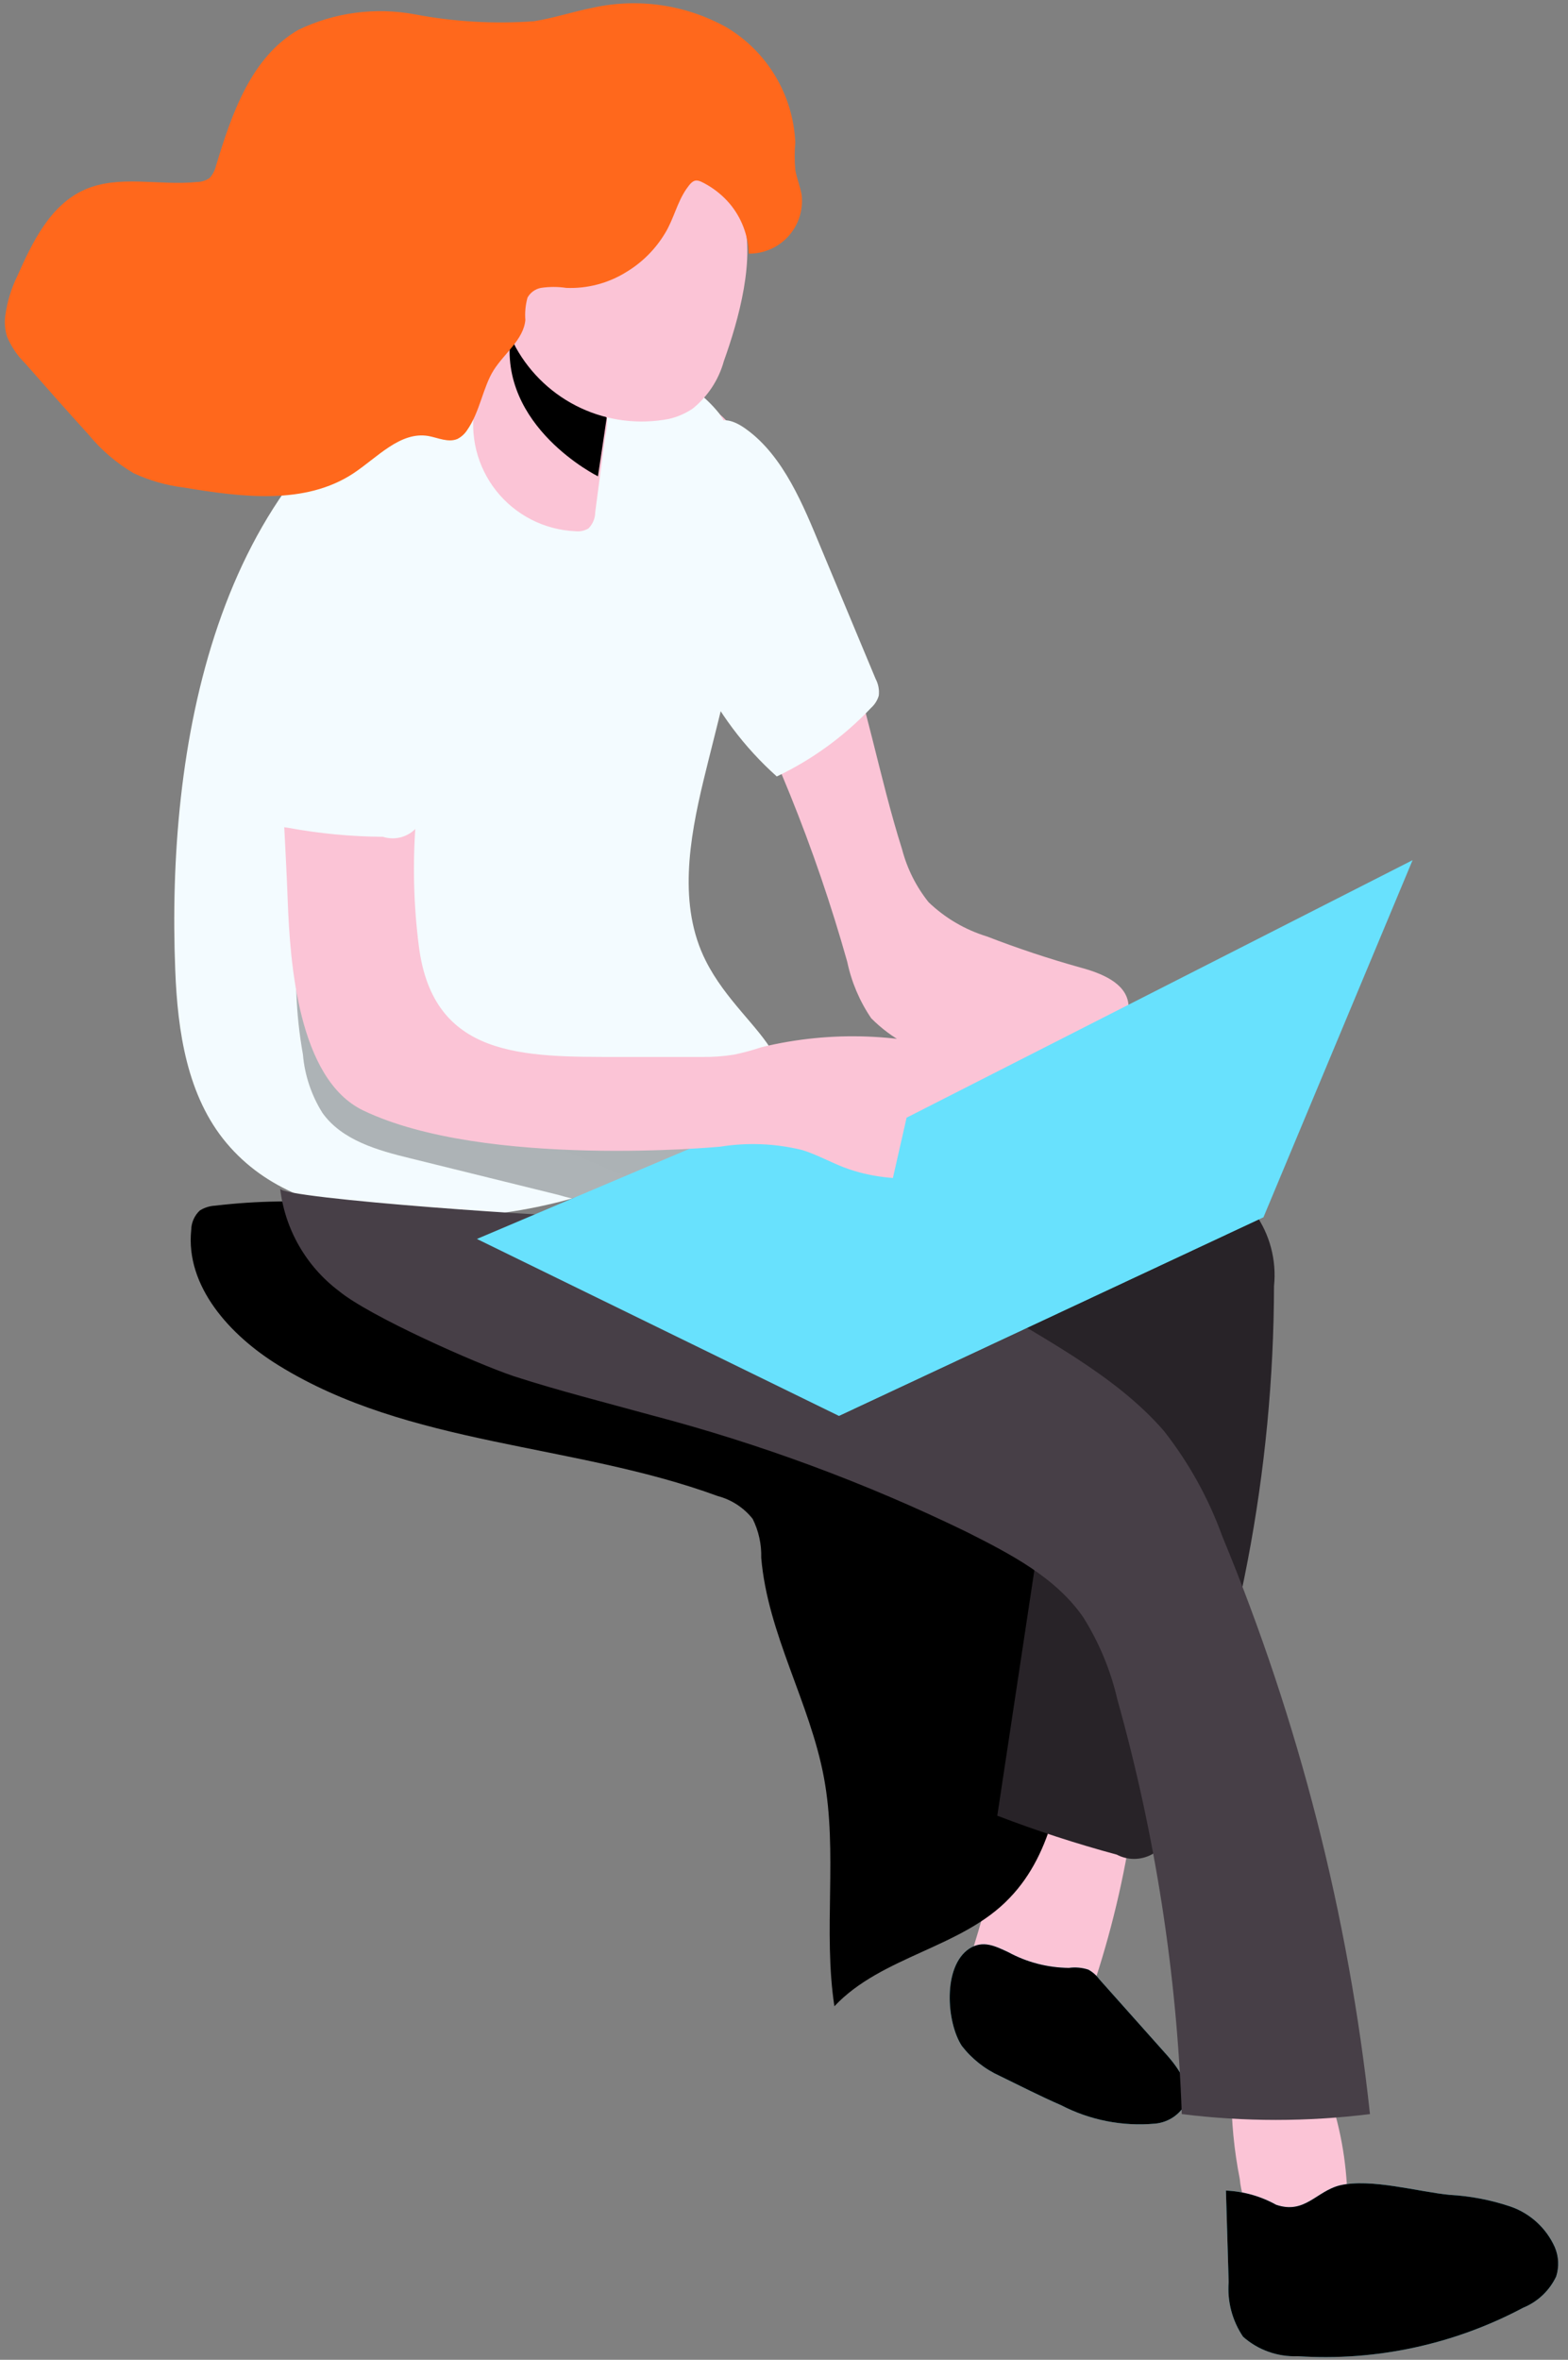 <svg width="107" height="161" viewBox="0 0 107 161" fill="none" xmlns="http://www.w3.org/2000/svg">
<rect x="0" y="0" width="107" height="161" fill="#808080" stroke="none"/>
<path d="M66.554 132.443C66.076 134.01 65.624 135.843 66.554 137.158C67.011 137.72 67.612 138.147 68.293 138.393C69.087 138.771 69.969 138.923 70.843 138.832C71.717 138.741 72.549 138.409 73.247 137.875C73.976 137.077 74.492 136.109 74.748 135.059C75.989 131.249 76.878 127.333 77.404 123.36C77.504 122.995 77.504 122.609 77.404 122.244C77.196 121.861 76.863 121.561 76.461 121.394C74.349 120.265 71.043 119.362 69.821 121.859C68.32 125.073 67.616 129.044 66.554 132.443Z" fill="#FBC4D6"/>
<path d="M72.941 134.263C73.387 134.201 73.841 134.242 74.269 134.382C74.561 134.544 74.814 134.765 75.013 135.033L79.595 140.172C80.484 141.168 81.414 142.536 80.79 143.718C80.57 144.047 80.279 144.323 79.939 144.525C79.599 144.727 79.219 144.851 78.825 144.887C76.605 145.09 74.375 144.652 72.397 143.625C70.989 143.014 69.595 142.297 68.227 141.633C67.211 141.172 66.322 140.47 65.637 139.588C64.588 137.994 64.309 134.17 66.142 132.948C67.085 132.35 67.908 132.775 68.798 133.187C70.07 133.88 71.493 134.249 72.941 134.263Z" fill="#68E1FD"/>
<path d="M91.945 149.946C91.981 150.242 91.949 150.542 91.852 150.823C91.694 151.096 91.465 151.321 91.188 151.474C90.317 152.073 89.296 152.418 88.24 152.47C87.713 152.489 87.188 152.387 86.706 152.171C86.225 151.954 85.8 151.629 85.465 151.221C84.976 150.448 84.68 149.569 84.601 148.658C84.212 146.699 84.021 144.706 84.03 142.709C84.007 142.591 84.01 142.47 84.038 142.354C84.066 142.238 84.12 142.129 84.194 142.036C84.269 141.942 84.363 141.866 84.47 141.813C84.577 141.759 84.694 141.73 84.814 141.726C86.46 141.381 89.741 140.518 90.577 142.536C91.43 144.916 91.892 147.419 91.945 149.946Z" fill="#FBC4D6"/>
<path d="M98.917 149.747C100.332 149.824 101.731 150.092 103.074 150.544C103.742 150.775 104.355 151.141 104.876 151.618C105.396 152.095 105.814 152.675 106.102 153.32C106.37 153.951 106.403 154.658 106.195 155.312C105.736 156.282 104.931 157.044 103.937 157.45C99.217 159.958 93.892 161.103 88.559 160.756C87.19 160.811 85.853 160.336 84.827 159.428C84.086 158.332 83.74 157.016 83.844 155.697L83.658 149.455C84.86 149.509 86.033 149.84 87.085 150.425C89.05 151.089 89.82 149.495 91.441 149.097C93.552 148.605 96.766 149.535 98.917 149.747Z" fill="#68E1FD"/>
<path d="M72.941 134.263C73.387 134.201 73.841 134.242 74.269 134.382C74.561 134.544 74.814 134.765 75.013 135.033L79.595 140.172C80.484 141.168 81.414 142.536 80.79 143.718C80.57 144.047 80.279 144.323 79.939 144.525C79.599 144.727 79.219 144.851 78.825 144.887C76.605 145.09 74.375 144.652 72.397 143.625C70.989 143.014 69.595 142.297 68.227 141.633C67.211 141.172 66.322 140.47 65.637 139.588C64.588 137.994 64.309 134.17 66.142 132.948C67.085 132.35 67.908 132.775 68.798 133.187C70.07 133.88 71.493 134.249 72.941 134.263Z" fill="url(#paint0_linear)"/>
<path d="M98.917 149.747C100.332 149.824 101.731 150.092 103.074 150.544C103.742 150.775 104.355 151.141 104.876 151.618C105.396 152.095 105.814 152.675 106.102 153.32C106.37 153.951 106.403 154.658 106.195 155.312C105.736 156.282 104.931 157.044 103.937 157.45C99.217 159.958 93.892 161.103 88.559 160.756C87.19 160.811 85.853 160.336 84.827 159.428C84.086 158.332 83.74 157.016 83.844 155.697L83.658 149.455C84.86 149.509 86.033 149.84 87.085 150.425C89.05 151.089 89.82 149.495 91.441 149.097C93.552 148.605 96.766 149.535 98.917 149.747Z" fill="url(#paint1_linear)"/>
<path d="M23.261 82.125C20.404 81.877 17.529 81.921 14.682 82.258C14.309 82.277 13.948 82.391 13.633 82.59C13.451 82.761 13.306 82.966 13.206 83.195C13.105 83.423 13.052 83.669 13.048 83.918C12.65 87.769 15.704 91.116 18.998 93.147C27.909 98.672 39.144 98.46 48.984 102.072C49.923 102.32 50.757 102.865 51.361 103.625C51.772 104.449 51.972 105.362 51.946 106.281C52.384 111.474 55.266 116.149 56.222 121.261C57.178 126.374 56.156 131.726 56.939 136.879C60.166 133.439 65.664 132.895 68.891 129.495C71.919 126.361 72.517 121.686 72.968 117.357L74.19 105.485C74.416 104.629 74.323 103.719 73.927 102.927C73.531 102.135 72.859 101.514 72.038 101.182C57.51 91.793 40.485 83.612 23.261 82.125Z" fill="url(#paint2_linear)"/>
<path d="M82.012 80.93C83.354 81.199 84.598 81.828 85.611 82.749C86.649 84.195 87.122 85.972 86.939 87.742C86.907 100.343 84.525 112.828 79.914 124.555C79.87 124.967 79.727 125.362 79.495 125.706C79.264 126.05 78.951 126.332 78.586 126.527C78.22 126.722 77.812 126.825 77.398 126.826C76.984 126.827 76.575 126.727 76.209 126.534C73.447 125.788 70.725 124.902 68.055 123.878L71.667 99.973C71.839 99.31 71.802 98.61 71.56 97.968C71.294 97.513 70.92 97.13 70.472 96.853C66.352 93.856 62 91.191 57.457 88.885C53.831 87.052 49.675 84.9 48.692 81.023C48.488 80.36 48.447 79.658 48.572 78.976C48.697 78.294 48.984 77.653 49.409 77.105C49.984 76.541 50.66 76.09 51.401 75.777C53.805 74.595 56.833 73.121 59.595 73.36C61.813 73.586 62.663 74.861 64.509 75.804C69.635 78.353 76.448 79.31 82.012 80.93Z" fill="#282328"/>
<path d="M57.337 42.909C59.117 47.809 59.993 53.002 61.56 57.955C61.904 59.268 62.519 60.494 63.367 61.554C64.493 62.635 65.858 63.435 67.35 63.891C69.431 64.697 71.547 65.401 73.698 66.003C75.133 66.388 76.846 67.052 77.005 68.513C77.039 69 76.938 69.487 76.713 69.921C76.158 70.91 75.359 71.741 74.392 72.333C73.425 72.926 72.322 73.261 71.188 73.307C68.926 73.368 66.673 72.998 64.548 72.218C62.614 71.826 60.839 70.87 59.449 69.469C58.658 68.304 58.104 66.996 57.815 65.618C55.636 57.882 52.612 50.409 48.798 43.334C47.657 41.465 46.764 39.457 46.142 37.358C45.266 33.693 45.252 25.007 49.037 28.195C52.092 30.771 55.996 39.27 57.337 42.909Z" fill="#FBC4D6"/>
<path d="M42.849 80.465C45.088 79.597 47.266 78.582 49.369 77.424C57.337 73.015 50.817 70.85 48.161 65.552C46.262 61.793 47.032 57.291 48.015 53.214C49.755 46.043 52.078 38.606 50.405 31.448C50.196 30.287 49.743 29.182 49.077 28.208C48.59 27.603 48.028 27.063 47.404 26.601C45.722 25.148 43.786 24.018 41.694 23.268C37.709 21.94 33.194 22.909 29.409 24.808C14.536 32.272 11.362 51.116 11.959 66.189C12.119 70.372 12.769 74.794 15.465 77.995C18.161 81.195 21.973 82.417 25.877 82.895C31.648 83.485 37.475 82.651 42.849 80.465Z" fill="#F3FBFF"/>
<path d="M20.671 71.939C20.791 73.354 21.246 74.719 21.999 75.923C23.327 77.796 25.77 78.486 28.015 79.031L38.121 81.527C39.353 81.901 40.632 82.093 41.919 82.098C44.681 81.966 47.059 80.199 49.25 78.499C49.81 78.116 50.296 77.635 50.684 77.079C45.106 76.547 39.542 75.99 33.991 75.18C30.724 74.701 27.271 74.037 24.867 71.793C23.626 70.566 22.681 69.072 22.105 67.424C21.707 66.401 21.521 63.798 20.366 63.573C20.075 66.362 20.177 69.178 20.671 71.939Z" fill="url(#paint3_linear)"/>
<path d="M40.618 34.941C40.617 35.36 40.45 35.761 40.153 36.056C39.877 36.219 39.554 36.284 39.236 36.242C38.196 36.194 37.178 35.922 36.251 35.447C35.324 34.971 34.509 34.303 33.862 33.486C33.216 32.669 32.751 31.723 32.501 30.712C32.251 29.701 32.22 28.648 32.411 27.623C32.65 26.296 33.221 25.153 33.579 23.905C34.283 21.408 34.163 18.593 35.744 16.535C37.112 19.665 38.673 22.708 40.419 25.645C40.864 26.229 41.175 26.905 41.326 27.624C41.478 28.343 41.467 29.087 41.295 29.801L40.618 34.941Z" fill="#FBC4D6"/>
<path d="M41.401 28.513L40.804 32.497C40.804 32.497 33.965 29.111 34.854 22.829C35.744 16.548 41.401 28.513 41.401 28.513Z" fill="url(#paint4_linear)"/>
<path d="M49.396 24.636C49.045 25.912 48.302 27.045 47.271 27.876C46.779 28.209 46.23 28.448 45.651 28.58C43.617 28.974 41.511 28.715 39.634 27.84C37.756 26.964 36.204 25.517 35.199 23.706C34.252 21.871 33.712 19.853 33.616 17.791C33.52 15.728 33.87 13.669 34.642 11.754C35.274 9.653 36.704 7.884 38.626 6.827C39.676 6.413 40.813 6.265 41.935 6.397C43.056 6.529 44.128 6.937 45.053 7.584C47.569 9.34 49.513 11.797 50.644 14.649C51.614 17.557 50.392 21.86 49.396 24.636Z" fill="#FBC4D6"/>
<path d="M79.422 97.623C81.124 99.79 82.469 102.216 83.406 104.807C88.629 117.402 92.023 130.68 93.486 144.236C89.222 144.767 84.908 144.767 80.644 144.236C80.31 134.666 78.834 125.17 76.248 115.949C75.791 113.965 75.006 112.071 73.924 110.345C72.025 107.596 68.904 106.003 65.956 104.515C59.058 101.163 51.848 98.494 44.429 96.547C41.295 95.684 38.134 94.887 35.053 93.891C32.464 93.015 25.2 89.801 23.101 88.061C22.002 87.228 21.082 86.18 20.397 84.982C19.713 83.784 19.277 82.46 19.117 81.089C19.117 81.78 39.356 83.161 40.804 83.001C45.677 82.484 51.428 79.695 56.235 81.673C59.993 83.214 63.433 86.428 66.859 88.645C71.016 91.248 76.089 93.772 79.422 97.623Z" fill="#473F47"/>
<path d="M57.244 96.6L32.544 84.529L61.507 72.245L86.222 83.041L57.244 96.6Z" fill="#68E1FD"/>
<path d="M19.622 39.921C19.622 40.386 19.502 40.837 19.449 41.249C18.719 48.048 19.383 54.715 19.635 61.474C19.794 65.658 20.339 73.626 24.788 75.764C33.101 79.748 49.144 78.234 49.144 78.234C51.004 77.936 52.904 78.013 54.734 78.46C55.73 78.765 56.647 79.283 57.616 79.655C61.122 80.983 65.04 80.319 68.732 79.655C69.368 79.579 69.982 79.376 70.538 79.057C71.182 78.485 71.575 77.682 71.632 76.822C71.689 75.963 71.406 75.115 70.843 74.462C69.645 73.203 68.086 72.345 66.381 72.005C61.719 70.484 56.725 70.29 51.959 71.448C51.35 71.653 50.729 71.822 50.1 71.952C49.362 72.072 48.615 72.125 47.869 72.112H42.211C35.704 72.112 29.569 72.192 28.586 64.582C28.223 61.764 28.152 58.916 28.373 56.083C28.759 50.97 30.1 45.897 29.821 40.784C29.804 39.163 29.399 37.569 28.639 36.136C28.254 35.425 27.693 34.824 27.009 34.392C26.326 33.959 25.542 33.709 24.735 33.666C23.898 33.728 23.092 34.006 22.394 34.471C21.696 34.936 21.13 35.574 20.751 36.322C20.163 37.445 19.78 38.663 19.622 39.921Z" fill="#FBC4D6"/>
<path d="M96.394 58.686L61.866 76.255L57.244 96.6L86.222 83.041L96.394 58.686Z" fill="#68E1FD"/>
<path d="M51.096 17.305C51.058 16.041 50.589 14.827 49.768 13.865C49.35 13.381 48.857 12.969 48.307 12.643C47.537 12.192 47.351 12.152 46.846 12.883C46.195 13.825 45.983 14.928 45.385 15.91C44.731 17 43.819 17.913 42.729 18.566C41.504 19.326 40.079 19.701 38.639 19.642C38.067 19.556 37.485 19.556 36.913 19.642C36.72 19.678 36.539 19.757 36.38 19.872C36.222 19.986 36.091 20.135 35.996 20.306C35.859 20.803 35.81 21.32 35.85 21.833C35.731 23.161 34.416 24.104 33.685 25.26C32.955 26.415 32.743 28.128 31.866 29.363C31.703 29.611 31.479 29.812 31.215 29.948C30.591 30.213 29.887 29.868 29.237 29.748C27.311 29.416 25.757 31.209 24.111 32.298C20.804 34.476 16.474 33.918 12.57 33.267C11.375 33.123 10.21 32.791 9.117 32.285C7.938 31.588 6.89 30.689 6.023 29.629C4.576 28.035 3.141 26.415 1.72 24.795C1.192 24.276 0.772 23.658 0.485 22.975C0.333 22.5 0.292 21.995 0.366 21.501C0.495 20.579 0.769 19.683 1.176 18.845C2.212 16.521 3.42 13.998 5.757 12.949C8.095 11.9 10.857 12.683 13.433 12.418C13.747 12.417 14.053 12.32 14.31 12.139C14.515 11.907 14.661 11.629 14.735 11.329C15.81 7.756 17.152 3.879 20.366 2.033C22.842 0.843 25.634 0.476 28.334 0.984C31.007 1.489 33.734 1.645 36.448 1.448C37.776 1.236 39.104 0.798 40.432 0.532C43.537 -0.158 46.788 0.314 49.569 1.86C50.941 2.677 52.089 3.821 52.909 5.191C53.73 6.561 54.197 8.113 54.27 9.709C54.216 10.332 54.216 10.958 54.27 11.581C54.363 12.165 54.615 12.736 54.708 13.321C54.762 13.826 54.709 14.337 54.552 14.82C54.395 15.303 54.137 15.747 53.796 16.123C53.455 16.5 53.038 16.8 52.572 17.003C52.107 17.207 51.604 17.31 51.096 17.305Z" fill="#FF681C"/>
<path d="M18.413 43.692C18.004 47.451 17.96 51.24 18.281 55.007C18.265 55.334 18.348 55.658 18.52 55.937C18.802 56.246 19.191 56.436 19.609 56.468C21.759 56.868 23.942 57.077 26.129 57.092C26.436 57.19 26.761 57.219 27.081 57.178C27.4 57.136 27.706 57.024 27.978 56.85C28.249 56.676 28.479 56.445 28.651 56.172C28.822 55.9 28.932 55.592 28.971 55.273C30.166 50.279 31.348 45.286 32.251 40.226C32.61 38.194 32.862 35.91 31.64 34.264C29.874 31.873 25.107 31.608 22.809 33.347C20.034 35.485 18.852 40.479 18.413 43.692Z" fill="#F3FBFF"/>
<path d="M55.996 37.318L59.754 46.322C59.94 46.672 60.014 47.071 59.967 47.464C59.871 47.787 59.687 48.077 59.436 48.301C57.6 50.242 55.421 51.827 53.008 52.975C50.784 50.988 48.978 48.577 47.696 45.884C46.448 42.683 46.727 39.124 47.099 35.711C47.324 33.546 47.245 26.588 50.923 29.284C53.486 31.129 54.841 34.542 55.996 37.318Z" fill="#F3FBFF"/>
<path d="M37.005 19.669C36.813 19.705 36.632 19.783 36.473 19.898C36.315 20.013 36.184 20.161 36.089 20.333C35.952 20.829 35.903 21.346 35.943 21.86C35.824 23.188 34.509 24.131 33.779 25.286C33.048 26.442 32.836 28.155 31.959 29.39C31.796 29.637 31.572 29.839 31.308 29.974C30.684 30.24 29.98 29.894 29.33 29.775C27.404 29.443 25.85 31.236 24.203 32.325C20.897 34.503 16.567 33.945 12.663 33.294C11.435 33.151 10.237 32.81 9.117 32.285C7.938 31.589 6.89 30.689 6.023 29.629C4.576 28.035 3.141 26.415 1.72 24.795C1.192 24.276 0.772 23.658 0.485 22.976C0.333 22.5 0.292 21.995 0.366 21.501C0.985 21.128 1.628 20.795 2.291 20.505C4.327 19.413 6.707 19.151 8.931 19.775C10.711 20.465 11.973 22.046 13.5 23.175C15.63 24.666 18.22 25.351 20.809 25.108C23.397 24.864 25.815 23.709 27.63 21.847C28.299 20.965 29.085 20.179 29.967 19.509C31.547 18.646 34.761 18.779 37.005 19.669Z" fill="url(#paint5_linear)"/>
<defs>
<linearGradient id="paint0_linear" x1="-14329" y1="1920.63" x2="-14601" y2="2098.45" gradientUnits="userSpaceOnUse">
<stop offset="0.01"/>
<stop offset="0.13" stop-opacity="0.69"/>
<stop offset="0.25" stop-opacity="0.32"/>
<stop offset="1" stop-opacity="0"/>
</linearGradient>
<linearGradient id="paint1_linear" x1="-20187.8" y1="2172.49" x2="-20266.6" y2="1833.82" gradientUnits="userSpaceOnUse">
<stop offset="0.01"/>
<stop offset="0.13" stop-opacity="0.69"/>
<stop offset="0.25" stop-opacity="0.32"/>
<stop offset="1" stop-opacity="0"/>
</linearGradient>
<linearGradient id="paint2_linear" x1="-57515.9" y1="4830.17" x2="-61252.8" y2="10611.8" gradientUnits="userSpaceOnUse">
<stop offset="0.01"/>
<stop offset="0.13" stop-opacity="0.69"/>
<stop offset="0.25" stop-opacity="0.32"/>
<stop offset="1" stop-opacity="0"/>
</linearGradient>
<linearGradient id="paint3_linear" x1="4736.96" y1="1479.31" x2="4123.88" y2="2948.59" gradientUnits="userSpaceOnUse">
<stop offset="0.01"/>
<stop offset="0.13" stop-opacity="0.69"/>
<stop offset="0.25" stop-opacity="0.32"/>
<stop offset="1" stop-opacity="0"/>
</linearGradient>
<linearGradient id="paint4_linear" x1="-5354.54" y1="669.911" x2="-5490.29" y2="840.978" gradientUnits="userSpaceOnUse">
<stop offset="0.01"/>
<stop offset="0.13" stop-opacity="0.69"/>
<stop offset="0.25" stop-opacity="0.32"/>
<stop offset="1" stop-opacity="0"/>
</linearGradient>
<linearGradient id="paint5_linear" x1="5643.91" y1="1220.66" x2="4882.08" y2="-204.403" gradientUnits="userSpaceOnUse">
<stop offset="0.01"/>
<stop offset="0.13" stop-opacity="0.69"/>
<stop offset="0.25" stop-opacity="0.32"/>
<stop offset="1" stop-opacity="0"/>
</linearGradient>
</defs>
</svg>
